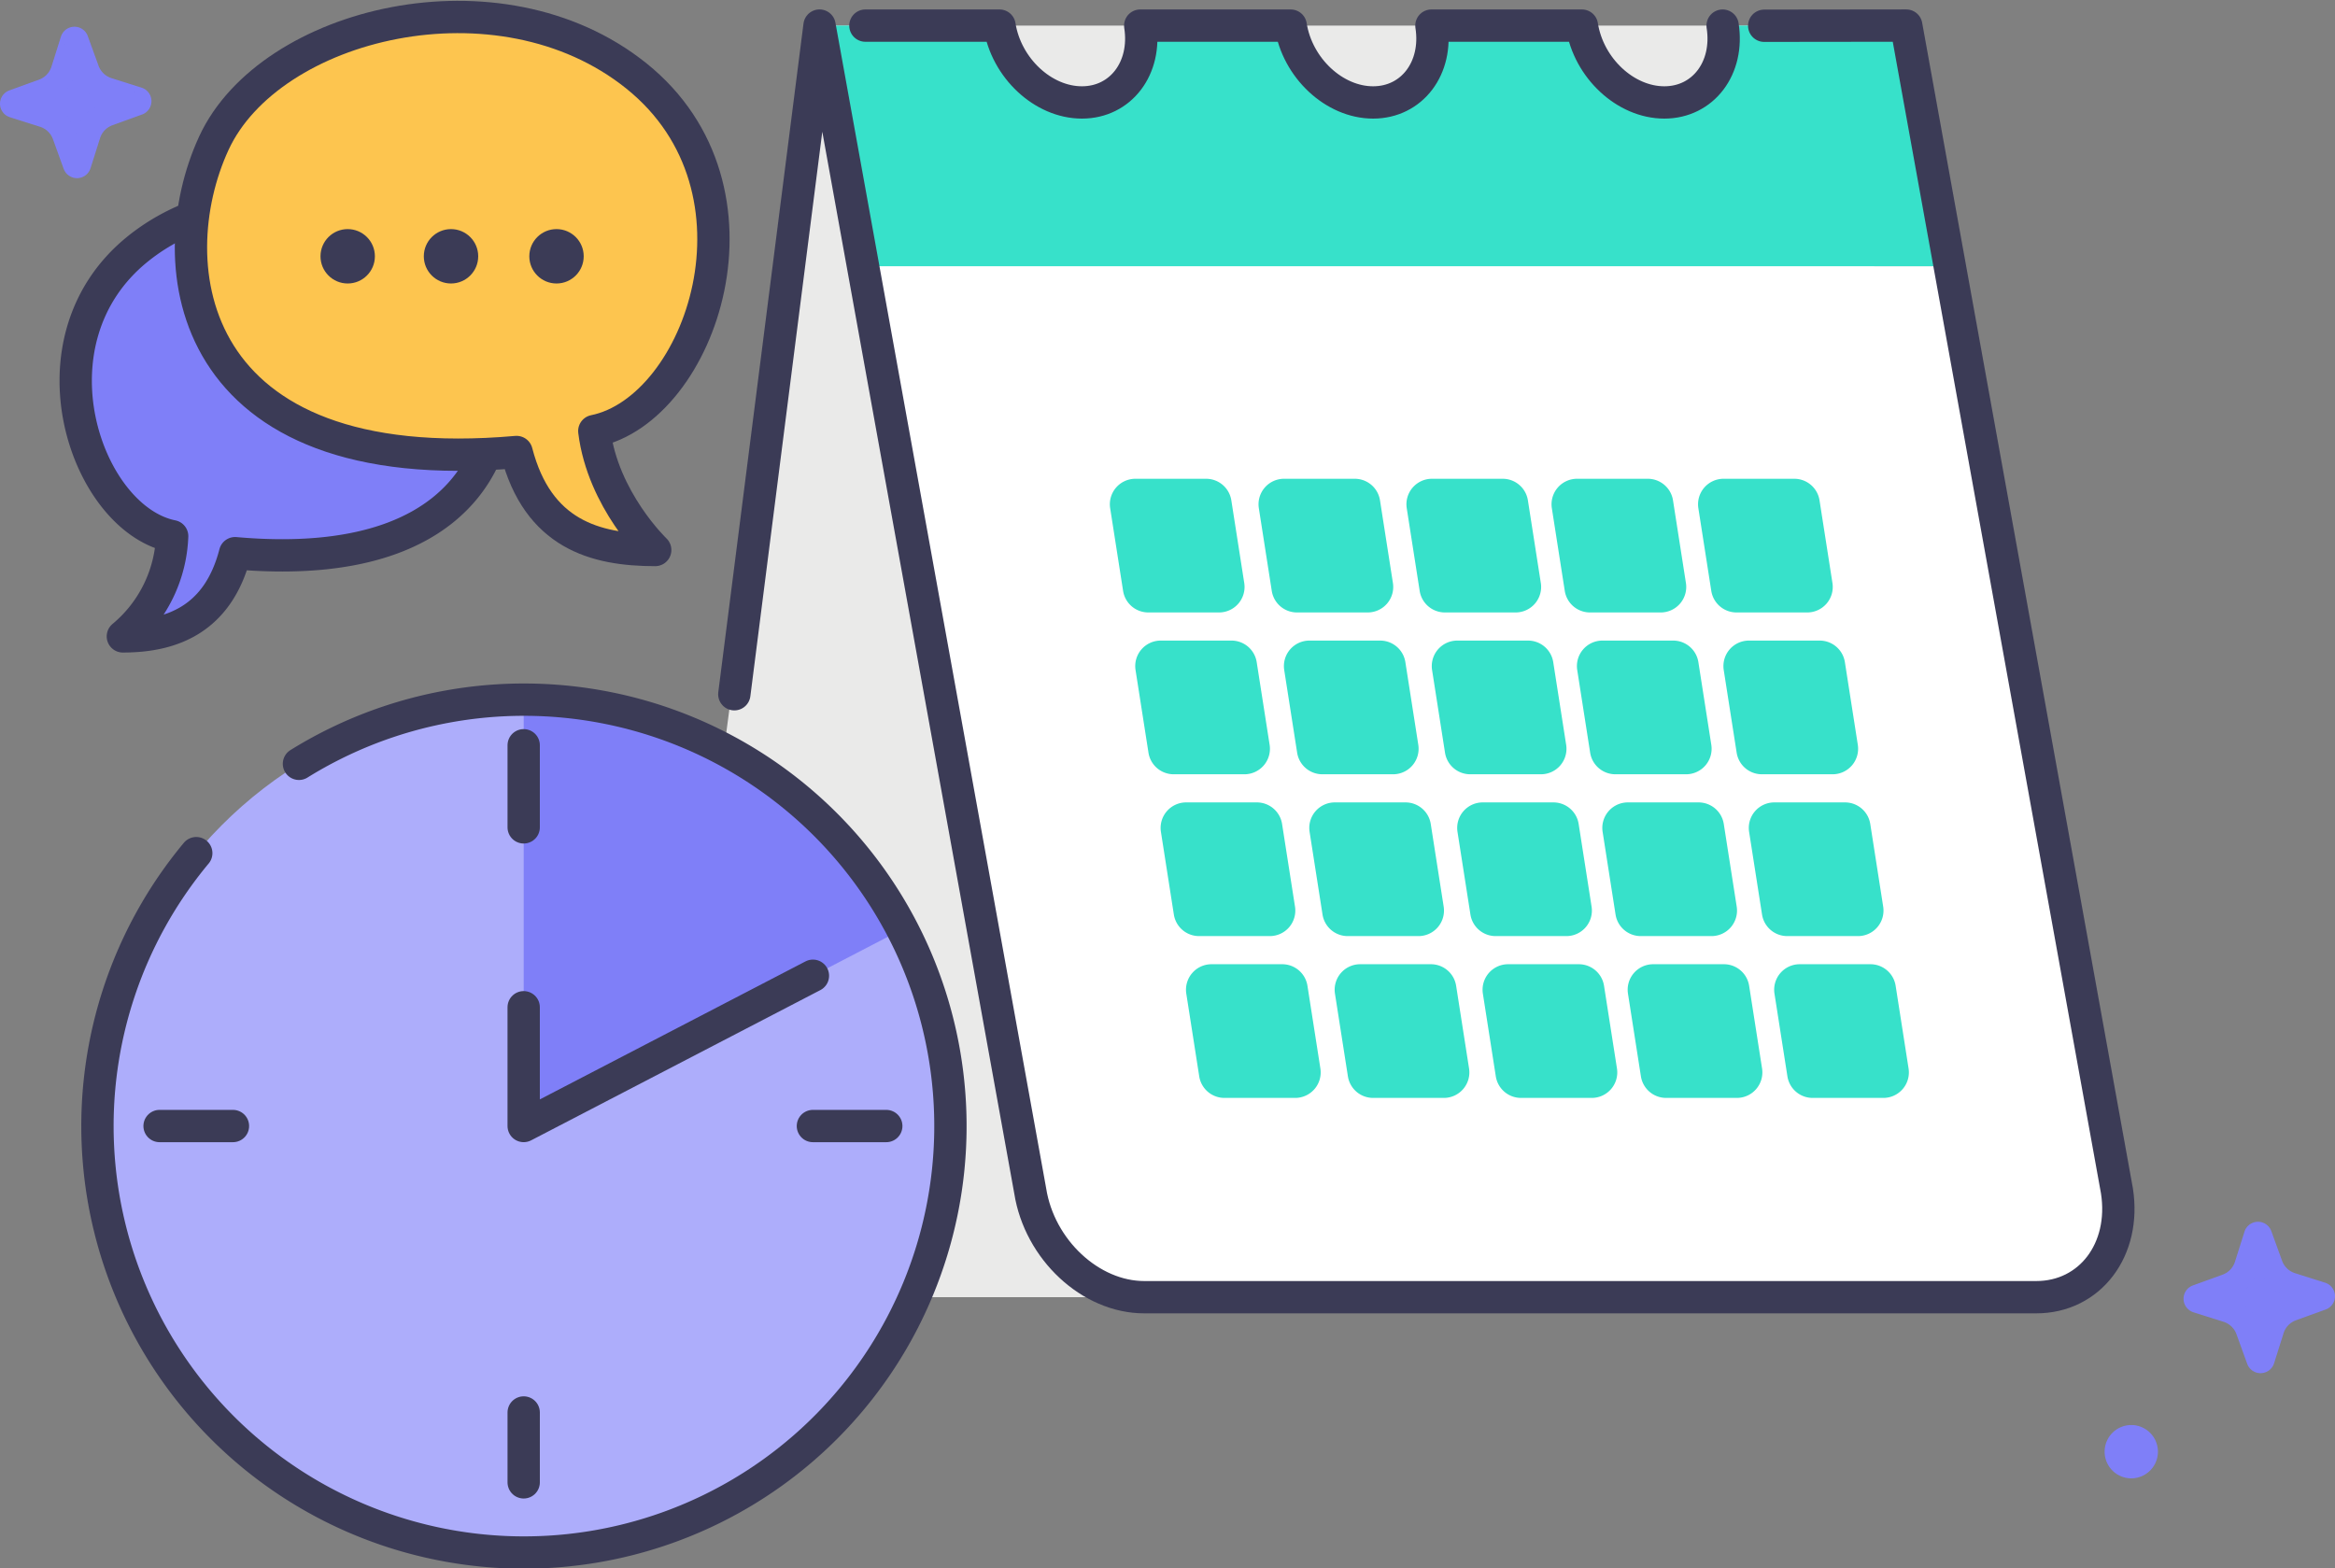 <svg xmlns="http://www.w3.org/2000/svg" width="289" height="194.14" viewBox="0 0 289 194.14">
  <rect x="0" y="0" width="289" height="194.14" fill="#808080" stroke="none"/>
  <g id="Group_4704" data-name="Group 4704" transform="translate(-2499.821 -4773.313)">
    <path id="Path_8345" data-name="Path 8345" d="M2648.053,4934.621h110.4c6.656,0,12.976-5.895,14.116-13.166l18.983-144.238H2657.048l-18.983,144.238C2636.925,4928.726,2641.4,4934.621,2648.053,4934.621Z" transform="translate(-55.816 -0.736)" fill="#eaeae9"/>
    <path id="Path_8346" data-name="Path 8346" d="M2823.776,4955.262h-110.4c-6.655,0-12.974-5.895-14.114-13.167l-21.426-114.483h134.506l21.426,114.483C2834.906,4949.368,2830.431,4955.262,2823.776,4955.262Z" transform="translate(-72.131 -21.345)" fill="#fff"/>
    <path id="Path_8347" data-name="Path 8347" d="M2744.656,4888.652H2735.9a3.158,3.158,0,0,1-3.12-2.668l-1.6-10.232a3.158,3.158,0,0,1,3.12-3.647h8.755a3.158,3.158,0,0,1,3.12,2.668l1.6,10.232A3.158,3.158,0,0,1,2744.656,4888.652Z" transform="translate(-93.955 -39.528)" fill="#37e1ca"/>
    <path id="Path_8348" data-name="Path 8348" d="M2775.782,4888.652h-8.755a3.157,3.157,0,0,1-3.12-2.668l-1.6-10.232a3.158,3.158,0,0,1,3.12-3.647h8.755a3.158,3.158,0,0,1,3.12,2.668l1.6,10.232A3.158,3.158,0,0,1,2775.782,4888.652Z" transform="translate(-106.681 -39.528)" fill="#37e1ca"/>
    <path id="Path_8349" data-name="Path 8349" d="M2806.746,4888.652h-8.755a3.158,3.158,0,0,1-3.12-2.668l-1.6-10.232a3.158,3.158,0,0,1,3.12-3.647h8.755a3.159,3.159,0,0,1,3.12,2.668l1.6,10.232A3.158,3.158,0,0,1,2806.746,4888.652Z" transform="translate(-119.339 -39.528)" fill="#37e1ca"/>
    <path id="Path_8350" data-name="Path 8350" d="M2837.126,4888.652h-8.755a3.158,3.158,0,0,1-3.12-2.668l-1.6-10.232a3.158,3.158,0,0,1,3.12-3.647h8.755a3.159,3.159,0,0,1,3.12,2.668l1.6,10.232A3.158,3.158,0,0,1,2837.126,4888.652Z" transform="translate(-131.76 -39.528)" fill="#37e1ca"/>
    <path id="Path_8351" data-name="Path 8351" d="M2867.8,4888.652h-8.755a3.159,3.159,0,0,1-3.12-2.668l-1.6-10.232a3.158,3.158,0,0,1,3.12-3.647h8.755a3.158,3.158,0,0,1,3.12,2.668l1.6,10.232A3.158,3.158,0,0,1,2867.8,4888.652Z" transform="translate(-144.3 -39.528)" fill="#37e1ca"/>
    <path id="Path_8352" data-name="Path 8352" d="M2749.969,4922.535h-8.755a3.159,3.159,0,0,1-3.12-2.669l-1.6-10.232a3.158,3.158,0,0,1,3.12-3.648h8.755a3.159,3.159,0,0,1,3.12,2.669l1.6,10.232A3.158,3.158,0,0,1,2749.969,4922.535Z" transform="translate(-96.128 -53.38)" fill="#37e1ca"/>
    <path id="Path_8353" data-name="Path 8353" d="M2781.095,4922.535h-8.755a3.158,3.158,0,0,1-3.12-2.669l-1.6-10.232a3.159,3.159,0,0,1,3.12-3.648h8.755a3.158,3.158,0,0,1,3.12,2.669l1.6,10.232A3.159,3.159,0,0,1,2781.095,4922.535Z" transform="translate(-108.853 -53.38)" fill="#37e1ca"/>
    <path id="Path_8354" data-name="Path 8354" d="M2812.059,4922.535H2803.3a3.158,3.158,0,0,1-3.12-2.669l-1.6-10.232a3.159,3.159,0,0,1,3.12-3.648h8.755a3.159,3.159,0,0,1,3.12,2.669l1.6,10.232A3.158,3.158,0,0,1,2812.059,4922.535Z" transform="translate(-121.512 -53.38)" fill="#37e1ca"/>
    <path id="Path_8355" data-name="Path 8355" d="M2842.44,4922.535h-8.755a3.159,3.159,0,0,1-3.12-2.669l-1.6-10.232a3.158,3.158,0,0,1,3.119-3.648h8.755a3.158,3.158,0,0,1,3.12,2.669l1.6,10.232A3.159,3.159,0,0,1,2842.44,4922.535Z" transform="translate(-133.932 -53.38)" fill="#37e1ca"/>
    <path id="Path_8356" data-name="Path 8356" d="M2873.112,4922.535h-8.755a3.159,3.159,0,0,1-3.12-2.669l-1.6-10.232a3.159,3.159,0,0,1,3.12-3.648h8.755a3.158,3.158,0,0,1,3.12,2.669l1.6,10.232A3.159,3.159,0,0,1,2873.112,4922.535Z" transform="translate(-146.472 -53.38)" fill="#37e1ca"/>
    <path id="Path_8357" data-name="Path 8357" d="M2755.282,4956.418h-8.755a3.159,3.159,0,0,1-3.12-2.669l-1.6-10.232a3.158,3.158,0,0,1,3.12-3.647h8.755a3.159,3.159,0,0,1,3.12,2.669l1.6,10.232A3.159,3.159,0,0,1,2755.282,4956.418Z" transform="translate(-98.3 -67.232)" fill="#37e1ca"/>
    <path id="Path_8358" data-name="Path 8358" d="M2786.408,4956.418h-8.755a3.157,3.157,0,0,1-3.12-2.669l-1.6-10.232a3.158,3.158,0,0,1,3.12-3.647h8.755a3.158,3.158,0,0,1,3.12,2.669l1.6,10.232A3.158,3.158,0,0,1,2786.408,4956.418Z" transform="translate(-111.025 -67.232)" fill="#37e1ca"/>
    <path id="Path_8359" data-name="Path 8359" d="M2817.373,4956.418h-8.755a3.158,3.158,0,0,1-3.12-2.669l-1.6-10.232a3.158,3.158,0,0,1,3.12-3.647h8.755a3.159,3.159,0,0,1,3.12,2.669l1.6,10.232A3.158,3.158,0,0,1,2817.373,4956.418Z" transform="translate(-123.684 -67.232)" fill="#37e1ca"/>
    <path id="Path_8360" data-name="Path 8360" d="M2847.753,4956.418H2839a3.159,3.159,0,0,1-3.12-2.669l-1.6-10.232a3.158,3.158,0,0,1,3.119-3.647h8.756a3.158,3.158,0,0,1,3.12,2.669l1.6,10.232A3.159,3.159,0,0,1,2847.753,4956.418Z" transform="translate(-136.104 -67.232)" fill="#37e1ca"/>
    <path id="Path_8361" data-name="Path 8361" d="M2878.425,4956.418h-8.755a3.159,3.159,0,0,1-3.12-2.669l-1.6-10.232a3.158,3.158,0,0,1,3.12-3.647h8.755a3.158,3.158,0,0,1,3.12,2.669l1.6,10.232A3.158,3.158,0,0,1,2878.425,4956.418Z" transform="translate(-148.644 -67.232)" fill="#37e1ca"/>
    <path id="Path_8362" data-name="Path 8362" d="M2760.595,4990.3h-8.755a3.159,3.159,0,0,1-3.12-2.669l-1.6-10.232a3.158,3.158,0,0,1,3.12-3.647h8.755a3.159,3.159,0,0,1,3.12,2.669l1.6,10.232A3.158,3.158,0,0,1,2760.595,4990.3Z" transform="translate(-100.472 -81.084)" fill="#37e1ca"/>
    <path id="Path_8363" data-name="Path 8363" d="M2791.721,4990.3h-8.755a3.158,3.158,0,0,1-3.12-2.669l-1.6-10.232a3.158,3.158,0,0,1,3.12-3.647h8.755a3.158,3.158,0,0,1,3.12,2.669l1.6,10.232A3.158,3.158,0,0,1,2791.721,4990.3Z" transform="translate(-113.197 -81.084)" fill="#37e1ca"/>
    <path id="Path_8364" data-name="Path 8364" d="M2822.686,4990.3h-8.755a3.159,3.159,0,0,1-3.12-2.669l-1.6-10.232a3.159,3.159,0,0,1,3.12-3.647h8.755a3.159,3.159,0,0,1,3.12,2.669l1.6,10.232A3.157,3.157,0,0,1,2822.686,4990.3Z" transform="translate(-125.856 -81.084)" fill="#37e1ca"/>
    <path id="Path_8365" data-name="Path 8365" d="M2853.066,4990.3h-8.755a3.159,3.159,0,0,1-3.12-2.669l-1.6-10.232a3.158,3.158,0,0,1,3.12-3.647h8.755a3.158,3.158,0,0,1,3.12,2.669l1.6,10.232A3.158,3.158,0,0,1,2853.066,4990.3Z" transform="translate(-138.277 -81.084)" fill="#37e1ca"/>
    <path id="Path_8366" data-name="Path 8366" d="M2883.738,4990.3h-8.755a3.158,3.158,0,0,1-3.12-2.669l-1.6-10.232a3.158,3.158,0,0,1,3.12-3.647h8.755a3.158,3.158,0,0,1,3.12,2.669l1.6,10.232A3.158,3.158,0,0,1,2883.738,4990.3Z" transform="translate(-150.816 -81.084)" fill="#37e1ca"/>
    <path id="Path_8367" data-name="Path 8367" d="M2809.12,4807.005H2674.614l-4.652-29.783h22.513c.828,5.248,5.39,9.51,10.2,9.51s8.039-4.262,7.217-9.51h18.624c.822,5.248,5.391,9.51,10.2,9.51s8.039-4.262,7.217-9.51h18.625c.821,5.248,5.39,9.51,10.2,9.51s8.038-4.262,7.217-9.51h22.507Z" transform="translate(-68.929 -0.739)" fill="#37e1ca"/>
    <path id="Path_8368" data-name="Path 8368" d="M2967.757,5034.045l-1.33-3.67a.255.255,0,0,0-.483.01l-1.177,3.723a4.009,4.009,0,0,1-2.456,2.56l-3.67,1.33a.256.256,0,0,0,.01.484l3.721,1.175a4.01,4.01,0,0,1,2.561,2.458l1.33,3.669a.256.256,0,0,0,.484-.01l1.176-3.723a4.008,4.008,0,0,1,2.456-2.56l3.67-1.33a.256.256,0,0,0-.01-.484l-3.722-1.176a4.009,4.009,0,0,1-2.56-2.457" transform="translate(-186.897 -104.16)" fill="#7f7ff8" stroke="#7f7ff8" stroke-linecap="round" stroke-linejoin="round" stroke-width="3"/>
    <path id="Path_8369" data-name="Path 8369" d="M2945.548,5074.579a1.8,1.8,0,1,1-1.8-1.8,1.8,1.8,0,0,1,1.8,1.8" transform="translate(-180.142 -121.571)" fill="#7f7ff8" stroke="#7f7ff8" stroke-linecap="round" stroke-linejoin="round" stroke-width="3"/>
    <path id="Path_8370" data-name="Path 8370" d="M2510.606,4783.83l-1.33-3.67a.255.255,0,0,0-.483.011l-1.177,3.722a4.008,4.008,0,0,1-2.456,2.561l-3.67,1.33a.255.255,0,0,0,.01.483l3.722,1.176a4.008,4.008,0,0,1,2.56,2.457l1.33,3.67a.256.256,0,0,0,.484-.01l1.177-3.723a4.008,4.008,0,0,1,2.456-2.561l3.67-1.33a.256.256,0,0,0-.01-.484l-3.722-1.176a4.009,4.009,0,0,1-2.561-2.457" transform="translate(0 -1.871)" fill="#7f7ff8" stroke="#7f7ff8" stroke-linecap="round" stroke-linejoin="round" stroke-width="3"/>
    <path id="Path_8371" data-name="Path 8371" d="M2652.462,4859.985l10.546-82.769,26.075,144.238c1.14,7.271,7.46,13.166,14.116,13.166h110.4c6.656,0,11.127-5.895,9.987-13.166l-26.075-144.238-17.582.021" transform="translate(-61.755 -0.736)" fill="none" stroke="#3b3b56" stroke-linecap="round" stroke-linejoin="round" stroke-width="4"/>
    <path id="Path_8372" data-name="Path 8372" d="M2786.051,4777.223c.821,5.248-2.406,9.51-7.217,9.51s-9.375-4.262-10.2-9.51h-18.625c.822,5.248-2.405,9.51-7.217,9.51s-9.373-4.262-10.2-9.51h-18.624c.822,5.248-2.406,9.51-7.217,9.51s-9.368-4.262-10.2-9.51h-16.6" transform="translate(-73.023 -0.739)" fill="none" stroke="#3b3b56" stroke-linecap="round" stroke-linejoin="round" stroke-width="4"/>
    <g id="Group_4704-2" data-name="Group 4704" transform="translate(2511.882 4859.942)">
      <circle id="Ellipse_516" data-name="Ellipse 516" cx="52.755" cy="52.755" r="52.755" fill="#adadfb"/>
      <path id="Path_8373" data-name="Path 8373" d="M2655.259,4946.793l-46.813,24.328v-52.755A52.733,52.733,0,0,1,2655.259,4946.793Z" transform="translate(-2555.69 -4918.366)" fill="#7f7ff8"/>
      <path id="Path_8374" data-name="Path 8374" d="M2544.13,4926.285a52.786,52.786,0,1,1-12.712,11.059" transform="translate(-2519.189 -4918.366)" fill="none" stroke="#3b3b56" stroke-linecap="round" stroke-linejoin="round" stroke-width="4"/>
      <path id="Path_8375" data-name="Path 8375" d="M2608.443,4980.05v14.7l35.8-18.6" transform="translate(-2555.689 -4941.998)" fill="none" stroke="#3b3b56" stroke-linecap="round" stroke-linejoin="round" stroke-width="4"/>
      <line id="Line_60" data-name="Line 60" y2="8.648" transform="translate(52.755 88.213)" fill="none" stroke="#3b3b56" stroke-linecap="round" stroke-linejoin="round" stroke-width="4"/>
      <line id="Line_61" data-name="Line 61" x2="9.081" transform="translate(88.551 52.755)" fill="none" stroke="#3b3b56" stroke-linecap="round" stroke-linejoin="round" stroke-width="4"/>
      <line id="Line_62" data-name="Line 62" x2="9.081" transform="translate(7.69 52.755)" fill="none" stroke="#3b3b56" stroke-linecap="round" stroke-linejoin="round" stroke-width="4"/>
      <line id="Line_63" data-name="Line 63" y1="10.162" transform="translate(52.755 5.622)" fill="none" stroke="#3b3b56" stroke-linecap="round" stroke-linejoin="round" stroke-width="4"/>
    </g>
    <g id="Group_4705" data-name="Group 4705" transform="translate(2509.195 4775.417)">
      <path id="Path_8376" data-name="Path 8376" d="M2520.475,4867.84a16.939,16.939,0,0,0,6.1-12.4c-10.705-2.171-18.375-24.223-4.216-35.59,13.755-11.042,36.767-5.34,42.341,6.737,5.621,12.179,2.836,33.883-30.334,30.956C2532.238,4865.76,2526.521,4867.84,2520.475,4867.84Z" transform="translate(-2514.642 -4791.171)" fill="#7f7ff8" stroke="#3b3b56" stroke-linecap="round" stroke-linejoin="round" stroke-width="4"/>
      <path id="Path_8377" data-name="Path 8377" d="M2596.23,4841.394s-6.486-6.178-7.539-14.726c13.222-2.683,22.7-29.916,5.207-43.957-16.988-13.638-45.409-6.6-52.293,8.32-6.943,15.042-3.5,41.848,37.464,38.233C2581.7,4839.416,2588.763,4841.394,2596.23,4841.394Z" transform="translate(-2524.509 -4775.417)" fill="#fdc54f" stroke="#3b3b56" stroke-linecap="round" stroke-linejoin="round" stroke-width="4"/>
      <circle id="Ellipse_517" data-name="Ellipse 517" cx="3.366" cy="3.366" r="3.366" transform="translate(56.139 26.255)" fill="#3b3b56"/>
      <circle id="Ellipse_518" data-name="Ellipse 518" cx="3.366" cy="3.366" r="3.366" transform="translate(43.081 26.255)" fill="#3b3b56"/>
      <circle id="Ellipse_519" data-name="Ellipse 519" cx="3.366" cy="3.366" r="3.366" transform="translate(30.294 26.255)" fill="#3b3b56"/>
    </g>
  </g>
</svg>
